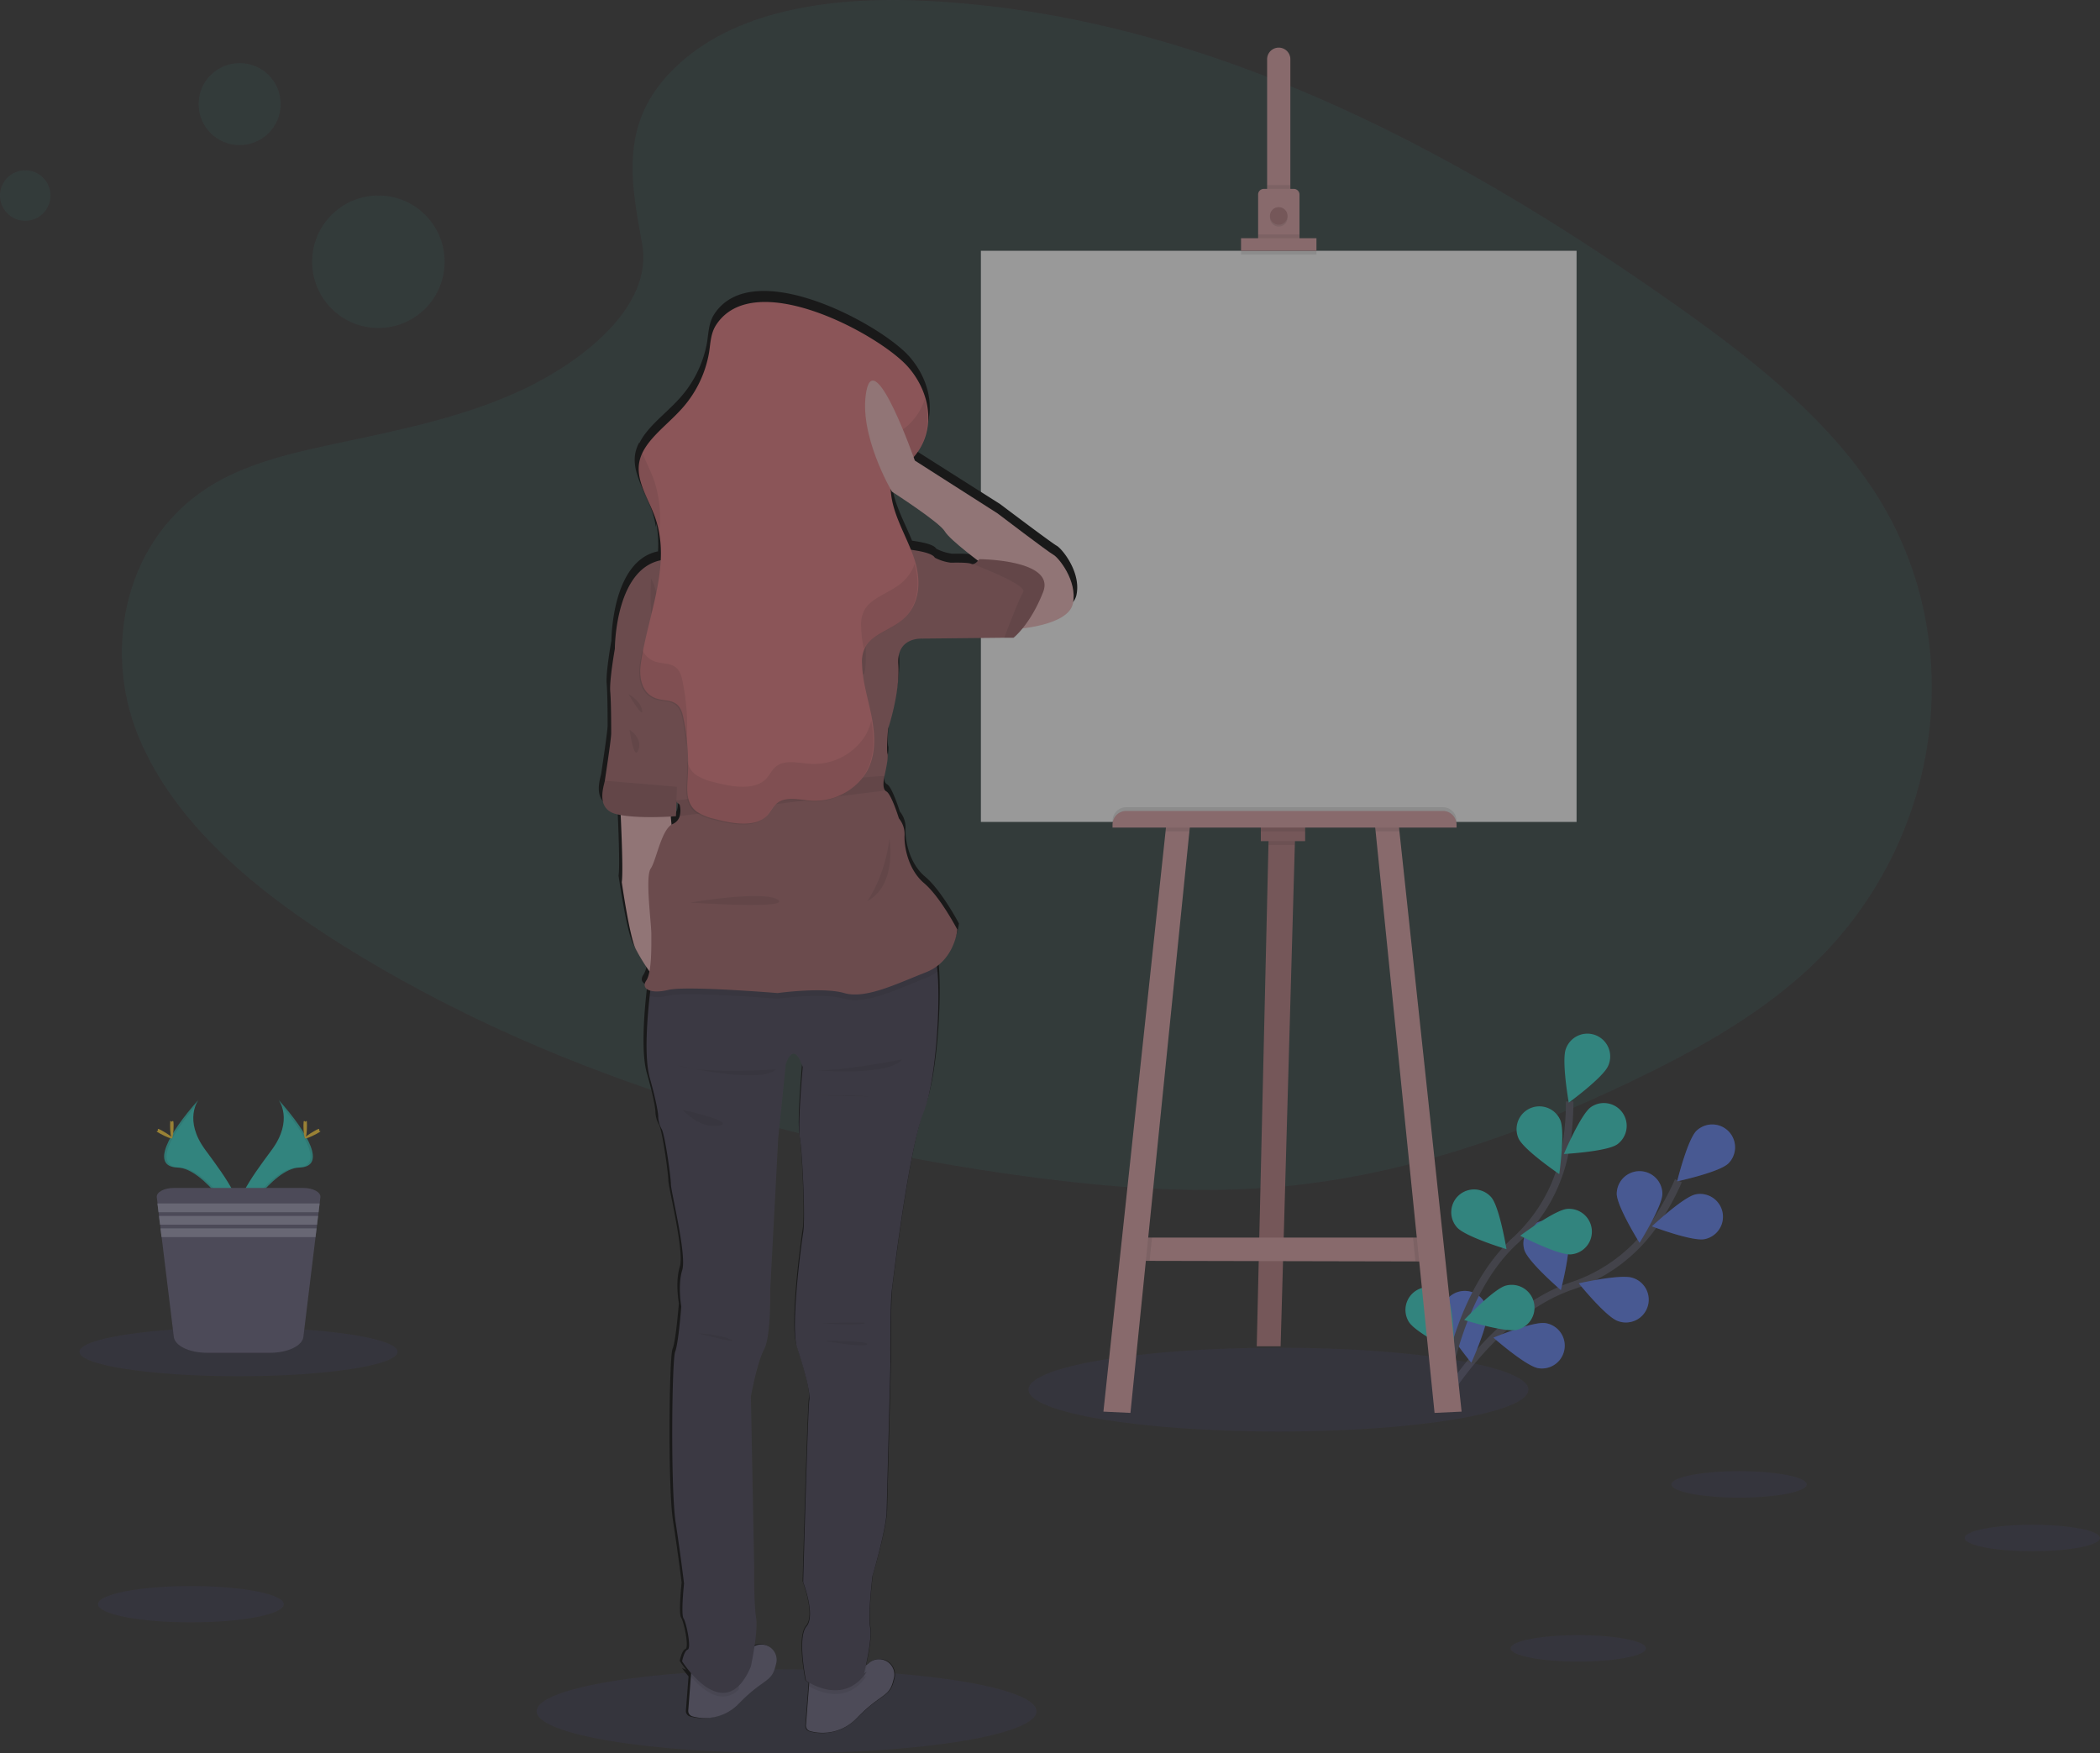 <svg xmlns="http://www.w3.org/2000/svg" width="563.429" height="470.384" viewBox="0 0 563.429 470.384">
    <rect x="0" y="0" width="563.429" height="470.384" fill="#333333" stroke="none"/>
    <defs>
        <linearGradient id="prefix__linear-gradient" x1=".5" x2=".5" y1="1" gradientUnits="objectBoundingBox">
            <stop offset="0" stop-color="gray" stop-opacity=".251"/>
            <stop offset=".54" stop-color="gray" stop-opacity=".122"/>
            <stop offset="1" stop-color="gray" stop-opacity=".102"/>
        </linearGradient>
        <style>
            .prefix__cls-2,.prefix__cls-5,.prefix__cls-6{fill:#32d5c9}.prefix__cls-10,.prefix__cls-2,.prefix__cls-7{opacity:.1}.prefix__cls-3{fill:none;stroke:#535461;stroke-miterlimit:10;stroke-width:2px}.prefix__cls-4,.prefix__cls-7{fill:#6c63ff}.prefix__cls-5{opacity:.25}.prefix__cls-8{fill:#b77b7f}.prefix__cls-9{fill:#dda2a6}.prefix__cls-13{fill:#67647e}.prefix__cls-15{fill:#efb7b9}.prefix__cls-16{fill:#a36468}.prefix__cls-19{fill:#ffd037}.prefix__cls-21{fill:#9d9cb5}
        </style>
    </defs>
    <g id="prefix__Group_48" data-name="Group 48" transform="translate(0 .003)" style="opacity:.5">
        <path id="prefix__Path_153" d="M308.451 49.737c16.475-14.665 42.335-17.671 65.878-16.5 73.938 3.675 140.678 39.363 198.411 79.744 20.9 14.614 41.478 30.367 55.043 50.5 27.637 40.976 19.425 97.739-18.974 131.5-13.068 11.483-28.906 20.3-45.167 28.094-28.912 13.875-60.108 25.014-92.922 28.2-23.4 2.256-47.084.423-70.35-2.73-64.992-8.833-128.777-28.325-182.263-61.67-23.452-14.625-45.556-32.809-55.223-56.458s-3.48-53.655 20.468-67.683c9.9-5.793 21.749-8.41 33.339-10.869 17.067-3.615 34.405-7.18 49.8-14.529 15.911-7.592 34.744-22.273 31.585-39.081C294.718 80.24 292 64.4 308.451 49.737z" class="prefix__cls-2" data-name="Path 153" transform="translate(-125.805 -33.01)"/>
        <path id="prefix__Path_154" d="M785.47 655.163s14.134-25.037 35.415-32.251a43.565 43.565 0 0 0 22.064-16.5 73.048 73.048 0 0 0 6.509-11.709" class="prefix__cls-3" data-name="Path 154" transform="translate(-399.144 -277.897)"/>
        <path id="prefix__Path_155" d="M912.053 578.365c-2.425 2.358-13.723 4.789-13.723 4.789s2.769-11.218 5.195-13.57a6.121 6.121 0 0 1 8.528 8.782z" class="prefix__cls-4" data-name="Path 155" transform="translate(-448.348 -266.192)"/>
        <path id="prefix__Path_156" d="M900.431 613.106c-3.317.66-14.1-3.435-14.1-3.435s8.427-7.9 11.737-8.573a6.121 6.121 0 1 1 2.386 12.008z" class="prefix__cls-4" data-name="Path 156" transform="translate(-443.117 -280.634)"/>
        <path id="prefix__Path_157" d="M862 652.269c-3.2-1.128-10.457-10.1-10.457-10.1S862.82 639.6 866 640.707a6.12 6.12 0 1 1-4 11.562z" class="prefix__cls-4" data-name="Path 157" transform="translate(-427.949 -297.834)"/>
        <path id="prefix__Path_158" d="M822.948 674.489c-3.333-.564-12.008-8.184-12.008-8.184s10.666-4.444 14-3.892a6.119 6.119 0 1 1-1.991 12.076z" class="prefix__cls-4" data-name="Path 158" transform="translate(-410.248 -307.397)"/>
        <path id="prefix__Path_159" d="M869.59 596.124c0 3.384 6.114 13.181 6.114 13.181s6.125-9.8 6.125-13.176a6.12 6.12 0 0 0-12.239 0z" class="prefix__cls-4" data-name="Path 159" transform="translate(-435.818 -275.852)"/>
        <path id="prefix__Path_160" d="M825.442 621.5c1.015 3.226 9.78 10.75 9.78 10.75s2.91-11.185 1.9-14.411a6.121 6.121 0 0 0-11.681 3.661z" class="prefix__cls-4" data-name="Path 160" transform="translate(-416.448 -286.115)"/>
        <path id="prefix__Path_161" d="M786.5 654.188c.451 3.35 7.823 12.25 7.823 12.25s4.76-10.53 4.309-13.881a6.121 6.121 0 1 0-12.132 1.63z" class="prefix__cls-4" data-name="Path 161" transform="translate(-399.568 -300.808)"/>
        <path id="prefix__Path_162" d="M912.053 578.365c-2.425 2.358-13.723 4.789-13.723 4.789s2.769-11.218 5.195-13.57a6.121 6.121 0 0 1 8.528 8.782z" class="prefix__cls-5" data-name="Path 162" transform="translate(-448.348 -266.192)"/>
        <path id="prefix__Path_163" d="M900.431 613.106c-3.317.66-14.1-3.435-14.1-3.435s8.427-7.9 11.737-8.573a6.121 6.121 0 1 1 2.386 12.008z" class="prefix__cls-5" data-name="Path 163" transform="translate(-443.117 -280.634)"/>
        <path id="prefix__Path_164" d="M862 652.269c-3.2-1.128-10.457-10.1-10.457-10.1S862.82 639.6 866 640.707a6.12 6.12 0 1 1-4 11.562z" class="prefix__cls-5" data-name="Path 164" transform="translate(-427.949 -297.834)"/>
        <path id="prefix__Path_165" d="M822.948 674.489c-3.333-.564-12.008-8.184-12.008-8.184s10.666-4.444 14-3.892a6.119 6.119 0 1 1-1.991 12.076z" class="prefix__cls-5" data-name="Path 165" transform="translate(-410.248 -307.397)"/>
        <path id="prefix__Path_166" d="M869.59 596.124c0 3.384 6.114 13.181 6.114 13.181s6.125-9.8 6.125-13.176a6.12 6.12 0 0 0-12.239 0z" class="prefix__cls-5" data-name="Path 166" transform="translate(-435.818 -275.852)"/>
        <path id="prefix__Path_167" d="M825.442 621.5c1.015 3.226 9.78 10.75 9.78 10.75s2.91-11.185 1.9-14.411a6.121 6.121 0 0 0-11.681 3.661z" class="prefix__cls-5" data-name="Path 167" transform="translate(-416.448 -286.115)"/>
        <path id="prefix__Path_168" d="M786.5 654.188c.451 3.35 7.823 12.25 7.823 12.25s4.76-10.53 4.309-13.881a6.121 6.121 0 1 0-12.132 1.63z" class="prefix__cls-5" data-name="Path 168" transform="translate(-399.568 -300.808)"/>
        <path id="prefix__Path_169" d="M786.91 638.219s2.775-28.618 19.312-43.836A43.565 43.565 0 0 0 819.7 570.35a72.83 72.83 0 0 0 1.209-13.35" class="prefix__cls-3" data-name="Path 169" transform="translate(-399.772 -261.46)"/>
        <path id="prefix__Path_170" d="M856.466 533.31c-1.263 3.136-10.6 9.938-10.6 9.938s-2.008-11.382-.745-14.512a6.12 6.12 0 1 1 11.348 4.574z" class="prefix__cls-6" data-name="Path 170" transform="translate(-424.967 -247.404)"/>
        <path id="prefix__Path_171" d="M858.734 568.809c-2.764 1.946-14.3 2.578-14.3 2.578s4.512-10.643 7.259-12.589a6.121 6.121 0 0 1 7.045 10.011z" class="prefix__cls-6" data-name="Path 171" transform="translate(-424.849 -261.758)"/>
        <path id="prefix__Path_172" d="M837.309 620.283c-3.384.282-13.649-5-13.649-5s9.256-6.915 12.6-7.2a6.121 6.121 0 1 1 1.027 12.2z" class="prefix__cls-6" data-name="Path 172" transform="translate(-415.794 -283.722)"/>
        <path id="prefix__Path_173" d="M811.3 656.267c-3.271.846-14.292-2.617-14.292-2.617s7.947-8.387 11.218-9.233a6.119 6.119 0 1 1 3.074 11.846z" class="prefix__cls-6" data-name="Path 173" transform="translate(-404.175 -299.486)"/>
        <path id="prefix__Path_174" d="M822.463 567.9c1.365 3.091 10.931 9.588 10.931 9.588s1.63-11.438.259-14.529a6.119 6.119 0 1 0-11.191 4.953z" class="prefix__cls-6" data-name="Path 174" transform="translate(-415.043 -262.47)"/>
        <path id="prefix__Path_175" d="M792.393 609c2.228 2.538 13.294 5.866 13.294 5.866s-1.867-11.4-4.1-13.943a6.119 6.119 0 1 0-9.195 8.077z" class="prefix__cls-6" data-name="Path 175" transform="translate(-401.498 -279.702)"/>
        <path id="prefix__Path_176" d="M770.025 654.662c1.771 2.882 12.115 8.026 12.115 8.026s.085-11.551-1.692-14.433a6.12 6.12 0 1 0-10.429 6.407z" class="prefix__cls-6" data-name="Path 176" transform="translate(-392.013 -299.974)"/>
        <ellipse id="prefix__Ellipse_58" cx="67.051" cy="11.241" class="prefix__cls-7" data-name="Ellipse 58" rx="67.051" ry="11.241" transform="translate(143.989 447.899)"/>
        <ellipse id="prefix__Ellipse_59" cx="67.051" cy="11.241" class="prefix__cls-7" data-name="Ellipse 59" rx="67.051" ry="11.241" transform="translate(275.964 361.609)"/>
        <path id="prefix__Path_177" d="M608.1 397.768l-.062 2.194-3.813 134.53h-6.405l3.142-134.53.062-2.532z" class="prefix__cls-8" data-name="Path 177" transform="translate(-260.637 -173.273)"/>
        <path id="prefix__Path_178" d="M620.046 595.137l-4.8-.011-71.315-.152-3.8-.006 2.025-6.238h77.384z" class="prefix__cls-9" data-name="Path 178" transform="translate(-235.485 -256.675)"/>
        <path id="prefix__Path_179" d="M610.531 397.768l-.062 2.194h-7.079l.062-2.532z" class="prefix__cls-10" data-name="Path 179" transform="translate(-263.065 -173.273)"/>
        <path id="prefix__Rectangle_63" d="M0 0H11.884V4.473H0z" class="prefix__cls-8" data-name="Rectangle 63" transform="translate(338.283 221.207)"/>
        <path id="prefix__Path_180" d="M544.563 588.73l-.632 6.244-3.8-.006 2.025-6.238z" class="prefix__cls-10" data-name="Path 180" transform="translate(-235.485 -256.675)"/>
        <path id="prefix__Path_181" d="M548.156 392.05l-.2 1.94-15.818 156.031-7.248-.344 16.673-155.687.186-1.771z" class="prefix__cls-9" data-name="Path 181" transform="translate(-228.841 -170.927)"/>
        <path id="prefix__Path_182" d="M677.608 595.137l-4.8-.011-.649-6.4h4.941z" class="prefix__cls-10" data-name="Path 182" transform="translate(-293.048 -256.675)"/>
        <path id="prefix__Path_183" d="M677.286 549.677l-7.253.344-15.816-156.031-.2-1.94 6.4.169.186 1.771z" class="prefix__cls-9" data-name="Path 183" transform="translate(-285.139 -170.927)"/>
        <path id="prefix__Rectangle_64" d="M0 0H159.821V153.244H0z" data-name="Rectangle 64" transform="translate(263.172 67.286)" style="fill:#fff"/>
        <path id="prefix__Path_184" d="M709.51 58.927v37.005h-6.232V58.927a3.119 3.119 0 1 1 6.232 0z" class="prefix__cls-9" data-name="Path 184" transform="translate(-363.309 -42.893)"/>
        <path id="prefix__Rectangle_65" d="M0 0H6.238V3.367H0z" class="prefix__cls-10" data-name="Rectangle 65" transform="translate(339.964 49.672)"/>
        <path id="prefix__Path_185" d="M710.094 124.387V136.6H699v-12.213a1.512 1.512 0 0 1 1.517-1.517h8.071a1.517 1.517 0 0 1 1.506 1.517z" class="prefix__cls-9" data-name="Path 185" transform="translate(-361.445 -72.189)"/>
        <circle id="prefix__Ellipse_60" cx="2.358" cy="2.358" r="2.358" class="prefix__cls-10" data-name="Ellipse 60" transform="translate(340.725 56.079)"/>
        <circle id="prefix__Ellipse_61" cx="2.358" cy="2.358" r="2.358" class="prefix__cls-8" data-name="Ellipse 61" transform="translate(340.725 55.571)"/>
        <path id="prefix__Rectangle_66" d="M0 0H11.128V1.517H0z" class="prefix__cls-10" data-name="Rectangle 66" transform="translate(337.521 62.904)"/>
        <path id="prefix__Rectangle_67" d="M0 0H20.231V3.373H0z" class="prefix__cls-10" data-name="Rectangle 67" transform="translate(332.97 64.929)"/>
        <path id="prefix__Rectangle_68" d="M0 0H20.231V3.373H0z" class="prefix__cls-9" data-name="Rectangle 68" transform="translate(332.97 63.913)"/>
        <path id="prefix__Path_186" d="M532.886 384h84.97a3.666 3.666 0 0 1 3.666 3.666v.8h-92.3v-.8a3.666 3.666 0 0 1 3.664-3.666z" class="prefix__cls-10" data-name="Path 186" transform="translate(-230.729 -167.417)"/>
        <path id="prefix__Path_187" d="M554.636 392.219l6.407-.169-.2 1.94h-6.4z" class="prefix__cls-10" data-name="Path 187" transform="translate(-241.729 -170.927)"/>
        <path id="prefix__Rectangle_69" d="M0 0H11.884V1.856H0z" class="prefix__cls-10" data-name="Rectangle 69" transform="translate(338.283 221.207)"/>
        <path id="prefix__Path_188" d="M660.608 393.99h-6.39l-.2-1.94 6.4.169z" class="prefix__cls-10" data-name="Path 188" transform="translate(-285.139 -170.927)"/>
        <path id="prefix__Path_189" d="M532.886 385.77h84.97a3.666 3.666 0 0 1 3.666 3.666v.8h-92.3v-.8a3.666 3.666 0 0 1 3.664-3.666z" class="prefix__cls-9" data-name="Path 189" transform="translate(-230.729 -168.189)"/>
        <path id="prefix__Path_190" d="M508.229 239.791c-1.28-.677-15.229-11.213-15.229-11.213L470.49 214.3s-.118-.338-.333-.919c6.176-7.011 4.828-17.186-1.455-24.338-7.614-8.675-42.02-27.349-52.386-11.376-1.45 2.256-1.5 4.817-1.878 7.3a30.313 30.313 0 0 1-8.218 16.133c-3.452 3.649-7.981 7.011-9.966 11.139a.667.667 0 0 0-.056-.158 10.357 10.357 0 0 0-1.032 2.82c-.987 5.037 2.4 9.865 4.2 14.766a26.79 26.79 0 0 1 1.309 5.121c.045-.35.085-.694.124-1.043a32.75 32.75 0 0 1 .446 7.535c-12.493 2.544-12.5 23.914-12.5 23.914s-1.54 8.494-1.28 11.557.254 9.684.254 11.28-1.54 11.551-1.692 12.747a.288.288 0 0 1 0 .051c-.226 1.309-2.566 7.614 3.091 9.024.395.1.812.186 1.246.265.243 5.1.682 15.793.293 18.173 0 0 2.059 14.36 3.768 18.009a41.423 41.423 0 0 0 3.779 6.1 6.723 6.723 0 0 1-.869 2.476c-.874 1.258-.423 2.29 1.038 2.736-.051.434-.107.925-.169 1.478-.626 5.539-1.562 16.548.028 22.127 2.183 7.648 2.313 10.2 2.313 10.2a7.436 7.436 0 0 0 .9 3.565c.9 1.275 2.566 13.13 2.566 15.042s4.366 19.115 3.08 23.193-.254 9.814-.254 9.814-.773 10.068-1.692 12.234-1.286 37.084.124 46.131 2.313 16.565 2.313 16.565-.9 8.285-.13 9.43 2.183 8.032 1.156 8.409-1.54 3.187-1.54 3.187a28.425 28.425 0 0 0 1.754 2.386 9.6 9.6 0 0 1-1.156-.491c.406.564 1.015 1.365 1.765 2.256l-.705 9.165a1.534 1.534 0 0 0 1.128 1.607 12.9 12.9 0 0 0 12.758-3.587c6.419-6.5 8.6-5.606 9.758-9.555.124-.423.231-.84.322-1.235a4.163 4.163 0 0 0-5.905-4.636 29.87 29.87 0 0 0 .423-7.738c-.643-3.694-.513-13.379-.513-13.379l-.9-46.391s1.664-9.177 3.593-12.741 1.692-16.058 1.692-16.058l2.183-41.038 2.053-20.006s2.053-6.881 4.619.767c0 0-1.41 15.415-.767 19.115s1.54 21.664.9 25.612-3.463 25.618-1.692 31.094 3.745 12.115 3.35 14.287-1.692 49.188-1.692 49.188 3.469 9.024.9 11.98-.13 14.665-.13 14.665.31.22.84.525l-.073.976-.807 10.542a1.545 1.545 0 0 0 1.128 1.613 12.894 12.894 0 0 0 12.758-3.587c6.419-6.5 8.6-5.606 9.758-9.56.124-.423.231-.835.327-1.235a4.172 4.172 0 0 0-6.723-4.117l-.152.13a5.3 5.3 0 0 1-.5.378 2.432 2.432 0 0 1-.254.164c.643-2.91 1.579-7.9 1.128-10.231-.643-3.441.637-13.886.637-13.886s3.723-12.493 3.852-17.485l1.026-39.758s-.124-16.187.389-20.136 4.619-38.105 8.725-48.3c3.153-7.806 4.563-27.727 3.728-37.829-.045-.5-.09-.976-.147-1.421a14.9 14.9 0 0 0 5.539-9.9s-4.625-8.833-9.075-12.572-5.409-10.169-5.251-12.9a6.7 6.7 0 0 0-1.54-4.585s-2.053-6.627-3.424-7.3a1.071 1.071 0 0 1-.3-.226c-.931-1-.214-3.852-.214-3.852v-.09c.164-.66 1.128-4.935.84-6.029-.344-1.184.169-6.8.169-6.8s3.254-9.684 2.741-17.332 6.678-6.966 6.678-6.966l22.206-.231h2.527a17.787 17.787 0 0 0 2.431-2.516c4.23-.5 12.786-2.1 13.745-6.768 1.304-6.207-4.003-12.496-5.289-13.179zM405.351 310.5l.152-3.886c.525.451.874.739.874.739a6.08 6.08 0 0 1 .039 3.113 3.322 3.322 0 0 1-1.923 2.155 2.338 2.338 0 0 0-.31.164l-.214-2.194zm80.542-68.247c-.942-.423-4.112-.338-5.742-.338a12.773 12.773 0 0 1-4.275-1.359c-.564-1.1-3.683-1.754-6.458-2.126-2.109-5.2-5.076-10.271-5.477-15.691a4.165 4.165 0 0 0-.028-.592l.321.564s12.927 8.246 14.383 10.716c1.128 1.884 6.56 6.091 9.075 7.975a2.589 2.589 0 0 1-1.382.925.761.761 0 0 1-.417-.077z" data-name="Path 190" transform="translate(-224.701 -93.356)"/>
        <path id="prefix__Path_191" d="M507.514 827.342c-.1.395-.2.807-.322 1.224-1.128 3.948-3.288 3.034-9.588 9.481a12.623 12.623 0 0 1-12.561 3.565 1.523 1.523 0 0 1-1.128-1.6l.8-10.457.378-5.031s10.062 2.82 15.183-.761a6.06 6.06 0 0 0 .5-.378 1.566 1.566 0 0 0 .113-.113 4.112 4.112 0 0 1 6.633 4.072z" class="prefix__cls-13" data-name="Path 191" transform="translate(-267.67 -377.136)"/>
        <path id="prefix__Path_192" d="M451.514 820.342c-.1.395-.2.807-.322 1.224-1.128 3.948-3.288 3.034-9.588 9.481a12.623 12.623 0 0 1-12.561 3.565 1.523 1.523 0 0 1-1.128-1.6l.8-10.457.378-5.031s10.062 2.82 15.183-.761a6.094 6.094 0 0 0 .5-.378 1.56 1.56 0 0 0 .113-.113 4.112 4.112 0 0 1 6.633 4.072z" class="prefix__cls-13" data-name="Path 192" transform="translate(-243.255 -374.085)"/>
        <path id="prefix__Path_193" d="M440.308 826.843l.406 5.437c-5.776 5.77-12.651-2.82-14.665-5.64 5.297 2.73 14.259.203 14.259.203z" class="prefix__cls-10" data-name="Path 193" transform="translate(-242.444 -379.018)"/>
        <path id="prefix__Path_194" d="M500.084 828.282l.756-.5c-5.274 8.02-13.108 4.32-15.55 2.882l.378-5.031s10.062 2.82 15.183-.761c-.4 1.961-.767 3.41-.767 3.41z" class="prefix__cls-10" data-name="Path 194" transform="translate(-268.272 -378.246)"/>
        <path id="prefix__Path_195" d="M482.489 527.861c-4.05 10.113-8.094 43.994-8.6 47.942s-.378 19.978-.378 19.978l-1.017 39.419c-.13 4.935-3.8 17.327-3.8 17.327s-1.263 10.367-.632 13.779-1.641 12.408-1.641 12.408l.756-.508c-6.323 9.588-16.311 2.4-16.311 2.4s-2.4-11.63.13-14.541-.885-11.884-.885-11.884 1.263-46.656 1.641-48.8-1.517-8.725-3.288-14.163 1.015-26.932 1.647-30.852-.254-21.749-.886-25.415.756-18.968.756-18.968c-2.527-7.586-4.552-.756-4.552-.756l-2.025 19.848-2.149 40.717s.254 12.408-1.641 15.934-3.542 12.64-3.542 12.64l.886 46.03s-.124 9.588.508 13.271-1.393 13.153-1.393 13.153c-7.078 16.678-18.449-1.4-18.449-1.4s.508-2.781 1.517-3.159-.378-7.208-1.128-8.348.124-9.357.124-9.357-.886-7.456-2.256-16.436-1.01-43.621-.124-45.77 1.641-12.138 1.641-12.138-1.01-5.691.254-9.741-3.034-21.111-3.034-23.012-1.641-13.655-2.527-14.918a7.46 7.46 0 0 1-.885-3.542s-.124-2.527-2.256-10.113c-1.568-5.539-.643-16.458-.028-21.957.22-2.036.412-3.333.412-3.333s72.516-11.76 75.41-9.1c.677.626 1.128 2.775 1.393 5.838.863 10.009-.557 29.806-3.648 37.527z" data-name="Path 195" transform="translate(-234.613 -229.676)" style="fill:#444053"/>
        <path id="prefix__Path_196" d="M491.34 662.333c.338 0 8.348.677 11.28.085s-11.28-.085-11.28-.085z" class="prefix__cls-10" data-name="Path 196" transform="translate(-270.909 -307.295)"/>
        <path id="prefix__Path_197" d="M492.39 670.859s11.06 1.94 11.624.931-11.624-.931-11.624-.931z" class="prefix__cls-10" data-name="Path 197" transform="translate(-271.367 -311.1)"/>
        <path id="prefix__Path_198" d="M432.46 667.27s5.73.254 8.849 1.692-8.849-1.692-8.849-1.692z" class="prefix__cls-10" data-name="Path 198" transform="translate(-245.239 -309.536)"/>
        <path id="prefix__Path_199" d="M395.54 415.769s.925 17.614.423 20.733c0 0 2.019 14.247 3.706 17.868a51.642 51.642 0 0 0 5.313 8.178l4.975-34.969-1.184-11.98z" class="prefix__cls-15" data-name="Path 199" transform="translate(-229.143 -199.813)"/>
        <circle id="prefix__Ellipse_62" cx="19.47" cy="19.47" r="19.47" class="prefix__cls-15" data-name="Ellipse 62" transform="translate(199.19 96.768)"/>
        <path id="prefix__Path_200" d="M460.429 254.708s-6.069 11.89-12.138 17.451 36.413 11.884 37.423 11.884-7.586-25.285-6.069-28.336-19.216-.999-19.216-.999z" class="prefix__cls-15" data-name="Path 200" transform="translate(-251.883 -129.372)"/>
        <path id="prefix__Path_201" d="M486.73 490.326a12.651 12.651 0 0 1-3.125 1.748c-7.75 3.034-16.182 7.248-21.912 5.567s-17.868 0-17.868 0-24.45-2.025-29.329-.846a9.559 9.559 0 0 1-5.076.13c.22-2.036.412-3.333.412-3.333s72.6-11.76 75.494-9.1c.688.622 1.128 2.771 1.404 5.834z" class="prefix__cls-10" data-name="Path 201" transform="translate(-235.194 -229.676)"/>
        <path id="prefix__Path_202" d="M484.879 389.995s-.671 8.432-8.432 11.467-16.182 7.248-21.912 5.567-17.868 0-17.868 0-24.45-2.025-29.329-.846-7.423-.333-5.905-2.527 1.354-9.442 1.354-12.476-1.692-15.341-.175-17.535 2.865-10.62 5.9-11.974a3.305 3.305 0 0 0 1.9-2.138 6.114 6.114 0 0 0-.039-3.085s-.513-.423-1.218-1.049c-1.788-1.6-4.811-4.557-3.841-5.527 1.348-1.354 0-10.119 0-10.119s-3.2-6.74-2.019-9.267S393 314.636 393 314.636s0-22.922 13.824-23.937c0 0 9.78.338 10.959-4.044s8.934-6.915 8.934-6.915l17.7 3.88s15.683 3.38 18.55 1.348 5.076 2.7 5.076 2.7 9.775.508 10.784 2.532-3.2 21.743-3.2 21.743-7.084-.671-6.577 6.915-2.73 17.2-2.73 17.2-.508 5.561-.169 6.74c.316 1.089-.666 5.33-.823 5.984v.085s-.705 2.82.209 3.824a1.128 1.128 0 0 0 .293.226c1.354.671 3.384 7.248 3.384 7.248a6.672 6.672 0 0 1 1.517 4.552c-.164 2.7.846 9.1 5.229 12.815s8.919 12.463 8.919 12.463z" class="prefix__cls-16" data-name="Path 202" transform="translate(-228.035 -140.581)"/>
        <path id="prefix__Path_203" d="M407.088 376.89v.716l-.3 7.9s-10.372.84-16.018-.564-3.271-7.671-3.046-8.968a.207.207 0 0 0 0-.051c.164-1.185 1.692-11.044 1.692-12.645s0-8.178-.254-11.213 1.241-11.489 1.241-11.489l1.094-1.342 11.878 4.552z" class="prefix__cls-16" data-name="Path 203" transform="translate(-225.434 -166.517)"/>
        <path id="prefix__Path_204" d="M407.038 406.036l-.3 7.9s-10.372.84-16.018-.564-3.271-7.671-3.046-8.968z" class="prefix__cls-10" data-name="Path 204" transform="translate(-225.412 -194.93)"/>
        <path id="prefix__Path_205" d="M422.888 412.9a6.114 6.114 0 0 0-.04-3.085s-.513-.423-1.218-1.049c8.928-1.247 44.287-6.1 56.193-6.627v.085s-.705 2.82.209 3.824z" class="prefix__cls-10" data-name="Path 205" transform="translate(-240.517 -193.944)"/>
        <path id="prefix__Path_206" d="M518.994 432s2.194 12.408-5.984 16.774c-.01.026 4.636-6.131 5.984-16.774z" class="prefix__cls-10" data-name="Path 206" transform="translate(-280.357 -206.963)"/>
        <path id="prefix__Path_207" d="M428.72 461.013s19.741-3.384 23.6-.756-23.6.756-23.6.756z" class="prefix__cls-10" data-name="Path 207" transform="translate(-243.608 -218.846)"/>
        <path id="prefix__Path_208" d="M510.279 326.22s-3.034 12.476-.761 15.341.761-15.341.761-15.341z" class="prefix__cls-10" data-name="Path 208" transform="translate(-278.466 -160.845)"/>
        <path id="prefix__Path_209" d="M410.112 308.14s2.781 4.636 1.094 9.442-1.094-9.442-1.094-9.442z" class="prefix__cls-10" data-name="Path 209" transform="translate(-235.452 -152.962)"/>
        <path id="prefix__Path_210" d="M400 380.18s3.542 2.1 2.363 5.392S400 380.18 400 380.18z" class="prefix__cls-10" data-name="Path 210" transform="translate(-231.087 -184.37)"/>
        <path id="prefix__Path_211" d="M399.43 363.14s3.283 1.771 3.706 4.382-3.706-4.382-3.706-4.382z" class="prefix__cls-10" data-name="Path 211" transform="translate(-230.839 -176.941)"/>
        <path id="prefix__Path_212" d="M485.81 539.731s20.654 2.109 24.783-2.781c0 .028-18.629 3.711-24.783 2.781z" class="prefix__cls-10" data-name="Path 212" transform="translate(-268.498 -252.719)"/>
        <path id="prefix__Path_213" d="M422.59 539.79s22.172 5.229 26.554 1.094c0 0-19.053 1.433-26.554-1.094z" class="prefix__cls-10" data-name="Path 213" transform="translate(-240.936 -253.957)"/>
        <path id="prefix__Path_214" d="M488.65 554s9.273 0 13.57.254-13.57-.254-13.57-.254z" class="prefix__cls-10" data-name="Path 214" transform="translate(-269.737 -260.152)"/>
        <path id="prefix__Path_215" d="M425.28 561s4.552 5.144 9.7 4.219-9.7-4.219-9.7-4.219z" class="prefix__cls-10" data-name="Path 215" transform="translate(-242.109 -263.204)"/>
        <path id="prefix__Path_216" d="M425.087 182.86c-1.427 2.217-1.478 4.783-1.85 7.242a30.179 30.179 0 0 1-8.088 16.007c-4.044 4.3-9.588 8.2-10.637 13.446-.993 4.986 2.375 9.786 4.14 14.665 4.653 12.8-1.844 26.221-3.739 39.431-.525 3.649.107 8.314 4.6 9.526 1.4.384 3.012.333 4.275.942 1.692.812 2.211 2.5 2.521 4.016a61.375 61.375 0 0 1 1.162 16.515c-.2 3.1-.429 6.672 2.5 8.8a14.809 14.809 0 0 0 4.856 1.94c4.619 1.246 10.592 2.256 13.706-.671 1.309-1.224 1.8-2.95 3.429-3.92 2.442-1.45 5.905-.468 8.979-.316a16.306 16.306 0 0 0 14.6-7.846c2.487-4.461 2.256-9.588 1.354-14.4s-2.516-9.588-2.628-14.473a8.4 8.4 0 0 1 1.083-4.913c1.878-2.9 6.249-4.224 9.239-6.509 5.6-4.287 5.584-11.309 3.548-17.186s-5.689-11.506-6.137-17.58a6.7 6.7 0 0 1 .829-4.247 17.237 17.237 0 0 1 3.384-3.181c8.173-6.9 7.208-18.24.451-26-7.482-8.603-41.364-27.131-51.577-11.288z" data-name="Path 216" transform="translate(-232.976 -95.641)" style="fill:#e3787d"/>
        <g id="prefix__Group_47" data-name="Group 47" transform="translate(171.102 107.151)" style="opacity:.1">
            <path id="prefix__Path_217" d="M409.493 270.713a32.115 32.115 0 0 0-1.292-15.2c-.891-2.448-2.183-4.879-3.125-7.332a10.583 10.583 0 0 0-1.015 2.82c-.993 4.986 2.375 9.786 4.14 14.665a26.665 26.665 0 0 1 1.292 5.047z" data-name="Path 217" transform="translate(-403.882 -233.972)"/>
            <path id="prefix__Path_218" d="M417.338 366.937a61.6 61.6 0 0 0-1.156-16.515c-.316-1.517-.835-3.2-2.527-4.01-1.263-.609-2.871-.564-4.275-.942a5.826 5.826 0 0 1-3.948-3.26c-.259 1.286-.485 2.566-.671 3.852-.525 3.649.107 8.314 4.6 9.526 1.4.378 3.012.327 4.275.936 1.692.812 2.211 2.5 2.527 4.016a62.5 62.5 0 0 1 1.083 7.626c.041-.417.063-.823.092-1.229z" data-name="Path 218" transform="translate(-404.197 -274.967)"/>
            <path id="prefix__Path_219" d="M475.174 379.6a16.287 16.287 0 0 1-14.6 7.846c-3.074-.158-6.537-1.128-8.974.316-1.63.964-2.126 2.7-3.435 3.92-3.113 2.9-9.086 1.918-13.706.671a14.983 14.983 0 0 1-4.856-1.94 6.091 6.091 0 0 1-2.4-3.892c.034 1.732 0 3.469-.107 5.2-.2 3.1-.429 6.672 2.5 8.81a14.976 14.976 0 0 0 4.856 1.935c4.619 1.246 10.592 2.256 13.706-.671 1.309-1.224 1.8-2.95 3.435-3.948 2.437-1.45 5.9-.468 8.974-.316a16.322 16.322 0 0 0 14.6-7.846c2.391-4.309 2.284-9.182 1.45-13.835a15.154 15.154 0 0 1-1.45 3.751z" data-name="Path 219" transform="translate(-413.957 -289.634)"/>
            <path id="prefix__Path_220" d="M528.055 230.486a15.917 15.917 0 0 0-3.384 3.181 6.7 6.7 0 0 0-.829 4.247 22.6 22.6 0 0 0 1.158 5.415 22.523 22.523 0 0 1 3.074-2.73c5.527-4.664 6.87-11.359 5.076-17.609a16.1 16.1 0 0 1-5.1 7.5z" data-name="Path 220" transform="translate(-456.155 -222.99)"/>
            <path id="prefix__Path_221" d="M520.467 306.79c-2.984 2.284-7.36 3.61-9.233 6.514a8.376 8.376 0 0 0-1.089 4.907 33.886 33.886 0 0 0 .722 5.866 5.426 5.426 0 0 1 .367-.66c1.873-2.9 6.249-4.224 9.233-6.509 5.116-3.914 5.544-10.107 4.033-15.629a11.709 11.709 0 0 1-4.033 5.51z" data-name="Path 221" transform="translate(-450.208 -257.123)"/>
        </g>
        <path id="prefix__Path_222" d="M551.94 280.776s14.586-.756 15.849-6.909-3.948-12.408-5.223-13.068-15.026-11.128-15.026-11.128l-22.166-14.157s-10.62-30.457-12.972-18.8 6.83 27.141 6.83 27.141 12.724 8.178 14.157 10.62 10.2 8.85 10.2 8.85z" class="prefix__cls-15" data-name="Path 222" transform="translate(-279.924 -111.944)"/>
        <path id="prefix__Path_223" d="M569.8 307.477c-3.452 8.771-7.924 12.228-7.924 12.228h-2.487l-21.867.226-2.522-6.887 3.542-14.924 2.188.09a12.624 12.624 0 0 0 4.213 1.348c1.6 0 4.726-.085 5.64.333a.694.694 0 0 0 .412.062c.829-.085 1.692-1.326 1.692-1.326s20.571.085 17.113 8.85z" class="prefix__cls-16" data-name="Path 223" transform="translate(-289.944 -148.594)"/>
        <path id="prefix__Path_224" d="M582.143 307.852c-3.452 8.771-7.924 12.228-7.924 12.228h-2.487c1.3-3.474 4.033-10.6 5.076-12.251 1.021-1.557-8.139-5.432-13.5-7.524.829-.085 1.692-1.325 1.692-1.325s20.6.107 17.143 8.872z" class="prefix__cls-10" data-name="Path 224" transform="translate(-302.287 -148.969)"/>
        <ellipse id="prefix__Ellipse_63" cx="24.918" cy="4.873" class="prefix__cls-7" data-name="Ellipse 63" rx="24.918" ry="4.873" transform="translate(26.306 425.552)"/>
        <ellipse id="prefix__Ellipse_64" cx="18.15" cy="3.548" class="prefix__cls-7" data-name="Ellipse 64" rx="18.15" ry="3.548" transform="translate(448.453 394.734)"/>
        <ellipse id="prefix__Ellipse_65" cx="18.15" cy="3.548" class="prefix__cls-7" data-name="Ellipse 65" rx="18.15" ry="3.548" transform="translate(527.128 409.111)"/>
        <ellipse id="prefix__Ellipse_66" cx="18.15" cy="3.548" class="prefix__cls-7" data-name="Ellipse 66" rx="18.15" ry="3.548" transform="translate(405.305 438.722)"/>
        <path id="prefix__Path_225" d="M224.418 556.31s4.083 5.341-1.884 13.4-10.88 14.856-8.883 19.882c0 0 9-14.963 16.323-15.172s2.503-9.108-5.556-18.11z" class="prefix__cls-6" data-name="Path 225" transform="translate(-149.645 -261.159)"/>
        <path id="prefix__Path_226" d="M224.593 556.31a6.65 6.65 0 0 1 .835 1.692c7.146 8.4 10.953 16.233 4.084 16.43-6.4.181-14.072 11.625-15.911 14.512a5.326 5.326 0 0 0 .22.66s9-14.963 16.323-15.172 2.509-9.12-5.551-18.122z" class="prefix__cls-10" data-name="Path 226" transform="translate(-149.821 -261.159)"/>
        <path id="prefix__Path_227" d="M245.812 567.435c0 1.878-.209 3.384-.468 3.384s-.474-1.523-.474-3.384.265-.993.525-.993.417-.908.417.993z" class="prefix__cls-19" data-name="Path 227" transform="translate(-163.454 -265.482)"/>
        <path id="prefix__Path_228" d="M248.673 571.349c-1.647.9-3.085 1.444-3.209 1.213s1.128-1.128 2.758-2.042 1-.243 1.128 0 .97-.073-.677.829z" class="prefix__cls-19" data-name="Path 228" transform="translate(-163.709 -267.152)"/>
        <path id="prefix__Path_229" d="M187.783 556.31s-4.084 5.341 1.884 13.4 10.88 14.856 8.9 19.882c0 0-9.024-14.963-16.357-15.172s-2.487-9.108 5.573-18.11z" class="prefix__cls-6" data-name="Path 229" transform="translate(-134.562 -261.159)"/>
        <path id="prefix__Path_230" d="M187.78 556.31a6.651 6.651 0 0 0-.835 1.692c-7.146 8.4-10.953 16.233-4.083 16.43 6.4.181 14.1 11.625 15.911 14.512a6.425 6.425 0 0 1-.214.66s-9.024-14.963-16.357-15.172-2.482-9.12 5.578-18.122z" class="prefix__cls-10" data-name="Path 230" transform="translate(-134.559 -261.159)"/>
        <path id="prefix__Path_231" d="M181.43 567.435c0 1.878.209 3.384.468 3.384s.474-1.523.474-3.384-.265-.993-.525-.993-.417-.908-.417.993z" class="prefix__cls-19" data-name="Path 231" transform="translate(-135.795 -265.482)"/>
        <path id="prefix__Path_232" d="M176.032 571.349c1.653.9 3.085 1.444 3.215 1.213s-1.128-1.128-2.764-2.042-1-.243-1.128 0-.97-.073.677.829z" class="prefix__cls-19" data-name="Path 232" transform="translate(-133.003 -267.152)"/>
        <ellipse id="prefix__Ellipse_67" cx="42.668" cy="6.548" class="prefix__cls-7" data-name="Ellipse 67" rx="42.668" ry="6.548" transform="translate(21.326 356.155)"/>
        <path id="prefix__Path_233" d="M218.985 600.629l-.2 1.692-.288 2.352-.118.981-.288 2.358-.124.981-.288 2.352-3.26 26.757c-.293 2.391-4.2 4.253-8.912 4.253h-16.934c-4.715 0-8.613-1.861-8.906-4.253l-3.267-26.763-.288-2.352-.118-.981-.293-2.358-.118-.981-.288-2.352-.2-1.692c-.164-1.354 1.946-2.493 4.614-2.493h34.7c2.63.006 4.745 1.145 4.576 2.499z" data-name="Path 233" transform="translate(-133.028 -279.392)" style="fill:#65617d"/>
        <path id="prefix__Path_234" d="M118.4 572.5l-.282 2.358H75.172l-.282-2.358z" class="prefix__cls-21" data-name="Path 234" transform="translate(-32.65 -249.6)"/>
        <path id="prefix__Path_235" d="M118.306 578.42l-.282 2.352H75.9l-.288-2.352z" class="prefix__cls-21" data-name="Path 235" transform="translate(-32.964 -252.181)"/>
        <path id="prefix__Path_236" d="M118.214 584.33l-.288 2.352H76.618l-.288-2.352z" class="prefix__cls-21" data-name="Path 236" transform="translate(-33.278 -254.757)"/>
        <circle id="prefix__Ellipse_68" cx="17.767" cy="17.767" r="17.767" class="prefix__cls-2" data-name="Ellipse 68" transform="translate(83.751 52.464)"/>
        <circle id="prefix__Ellipse_69" cx="10.998" cy="10.998" r="10.998" class="prefix__cls-2" data-name="Ellipse 69" transform="translate(53.294 16.93)"/>
        <circle id="prefix__Ellipse_70" cx="6.768" cy="6.768" r="6.768" class="prefix__cls-2" data-name="Ellipse 70" transform="translate(0 45.695)"/>
    </g>
</svg>
